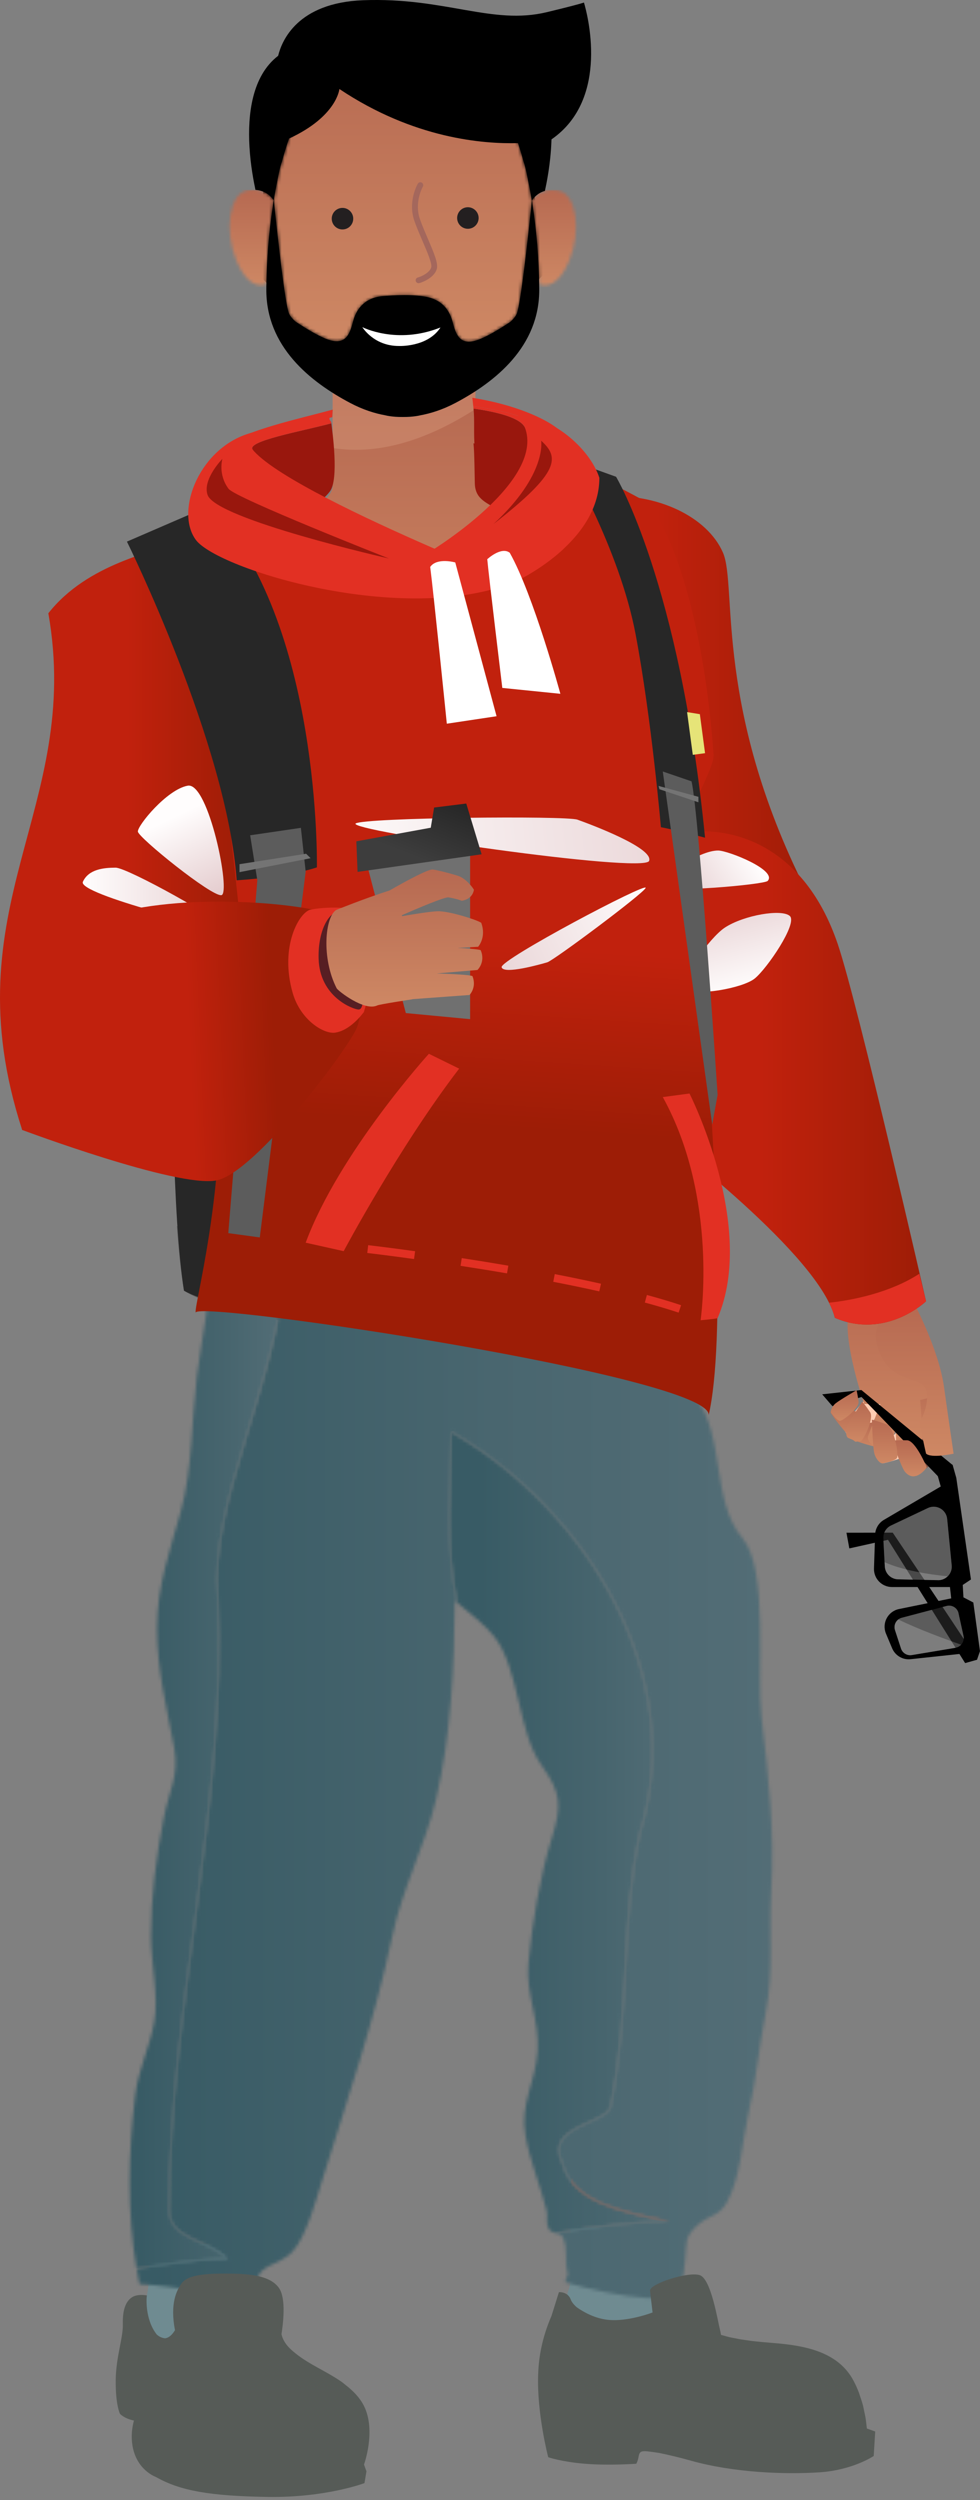 <svg width="315" height="803" viewBox="0 0 315 803" fill="none" xmlns="http://www.w3.org/2000/svg">
<rect x="0" y="0" width="315" height="803" fill="#808080" stroke="none"/>
<g clip-path="url(#clip0_2646_3072)">
<path d="M173.339 72.418L167.856 38.54L140.517 28.747L112.55 22.123L96.464 26.795L85.606 46.071L84.445 64.215V89.592L90.002 95.16L89.555 101.336L98.423 114.137L126.081 124.377C126.081 124.377 136.067 125.732 136.483 124.974C136.898 124.217 152.824 114.734 152.824 114.734L165.61 106.904L170.965 98.168L173.339 89.581L175.969 86.872L178.045 79.341L173.328 72.418H173.339Z" fill="black"/>
<path d="M164.269 165.05C164.269 165.05 152.824 161.775 152.824 155.887V125.646C150.674 127.054 148.491 128.302 146.362 129.433C142.21 131.62 138.378 132.793 135.088 133.401C135.088 133.401 132.969 133.988 129.456 133.956C125.954 133.988 123.835 133.412 123.835 133.412C120.535 132.804 116.702 131.63 112.55 129.444C110.698 128.473 108.814 127.385 106.929 126.201V155.898C106.929 161.786 95.496 165.061 95.496 165.061C94.442 165.253 93.654 165.733 93.068 166.415C90.833 168.997 91.557 174.618 93.068 180.122C94.846 186.619 97.699 192.912 97.997 193.734C99.03 196.55 115.361 227.782 131.245 225.553C147.118 223.324 161.671 189.115 164.183 180.197C165.035 177.189 165.45 174.853 165.61 173.061C166.685 169.904 166.462 167.13 164.269 165.071V165.05Z" fill="url(#paint0_linear_2646_3072)"/>
<g style="mix-blend-mode:multiply" opacity="0.25">
<path d="M135.077 131.044C135.077 131.044 132.959 131.684 129.446 131.652C125.932 131.684 123.814 131.054 123.814 131.054C120.514 130.382 116.681 129.081 112.529 126.66C110.677 125.572 108.792 124.377 106.908 123.065V143.897C122.504 146.372 138.271 140.719 152.803 131.396V122.457C150.652 124.004 148.47 125.401 146.33 126.66C142.178 129.081 138.346 130.382 135.056 131.044H135.077Z" fill="#ECB699"/>
</g>
<mask id="mask0_2646_3072" style="mask-type:luminance" maskUnits="userSpaceOnUse" x="170" y="61" width="16" height="31">
<path d="M175.16 61.314C172.711 61.996 171.508 63.639 170.954 64.386C170.997 64.588 171.018 64.802 171.05 65.015C172.583 74.541 173.179 83.821 173.307 91.267C175.873 92.259 179.705 91.491 182.931 83.81C186.955 74.2 185.348 62.039 179.226 61.143C178.619 61.058 178.055 61.015 177.534 61.015C176.639 61.015 175.852 61.132 175.17 61.324" fill="white"/>
</mask>
<g mask="url(#mask0_2646_3072)">
<path d="M186.955 61.005H170.954V92.259H186.955V61.005Z" fill="url(#paint1_linear_2646_3072)"/>
</g>
<mask id="mask1_2646_3072" style="mask-type:luminance" maskUnits="userSpaceOnUse" x="73" y="60" width="15" height="32">
<path d="M79.729 61.1C73.608 61.996 72 74.157 76.024 83.768C79.239 91.427 83.061 92.216 85.627 91.224C85.754 84.045 86.308 75.159 87.724 65.996C87.809 65.442 87.894 64.887 87.98 64.332C87.309 63.415 85.691 61.239 82.114 60.994C81.879 60.983 81.645 60.962 81.39 60.962C80.868 60.962 80.314 61.004 79.718 61.09" fill="white"/>
</mask>
<g mask="url(#mask1_2646_3072)">
<path d="M87.99 60.972H72V92.216H87.99V60.972Z" fill="url(#paint2_linear_2646_3072)"/>
</g>
<mask id="mask2_2646_3072" style="mask-type:luminance" maskUnits="userSpaceOnUse" x="88" y="13" width="83" height="97">
<path d="M122.781 13.888C121.834 14.048 120.886 14.24 119.928 14.496C103.97 18.667 95.272 34.497 90.63 51.938C89.928 53.815 89.193 57.943 89.193 57.943C88.746 60.034 88.363 62.135 88.011 64.204C89.385 77.368 91.61 97.165 92.845 100.526C93.164 101.411 93.941 102.339 94.995 103.278C98.423 105.56 103.193 108.483 106.259 109.315C111.496 110.723 112.572 106.755 113.509 103.214C114.445 99.662 116.862 95.704 122.909 95.128C123.409 95.085 123.888 95.053 124.357 95.021C124.463 95.011 124.548 95 124.644 94.989C128.019 94.733 136.078 94.413 139.666 96.152C143.136 97.635 144.744 100.622 145.478 103.352C146.415 106.904 147.491 110.873 152.718 109.454C155.794 108.611 160.564 105.688 163.992 103.416C165.056 102.478 165.823 101.55 166.142 100.664C167.377 97.315 169.592 77.645 170.965 64.493V64.46C170.965 64.46 170.965 64.407 170.954 64.375C170.603 62.231 170.209 60.076 169.741 57.922C169.741 57.922 169.017 53.804 168.314 51.916C164.301 36.886 157.285 23.083 145.212 16.875C145.116 16.822 145.031 16.768 144.936 16.715C144.755 16.63 144.574 16.534 144.382 16.448C140.39 14.475 136.546 13.782 134.343 13.547C132.725 13.334 131.149 13.248 129.669 13.248C127.008 13.248 124.634 13.536 122.771 13.867" fill="white"/>
</mask>
<g mask="url(#mask2_2646_3072)">
<path d="M170.976 13.27H88.011V110.883H170.976V13.27Z" fill="url(#paint3_linear_2646_3072)"/>
</g>
<path d="M87.724 65.997C86.308 75.159 85.754 84.045 85.627 91.224C85.605 91.757 85.605 92.28 85.605 92.792C85.424 111.385 99.871 122.724 112.561 129.433C116.713 131.63 120.546 132.804 123.835 133.391C123.835 133.391 125.954 133.977 129.467 133.935C132.969 133.967 135.088 133.401 135.088 133.401C138.388 132.793 142.221 131.62 146.373 129.433C159.052 122.734 173.509 111.395 173.328 92.792C173.328 92.291 173.318 91.779 173.307 91.256C173.179 83.81 172.583 74.541 171.05 65.005C171.018 64.823 170.997 64.653 170.965 64.471C169.592 77.624 167.377 97.315 166.142 100.664C165.812 101.55 165.046 102.478 163.981 103.416C160.553 105.699 155.784 108.622 152.707 109.454C147.48 110.873 146.394 106.904 145.468 103.363C144.744 100.622 143.126 97.645 139.655 96.163C136.057 94.424 128.008 94.744 124.623 95C124.527 95 124.442 95.011 124.336 95.021C123.867 95.053 123.388 95.085 122.888 95.128C116.851 95.704 114.435 99.672 113.487 103.214C112.55 106.755 111.475 110.734 106.237 109.315C103.171 108.483 98.402 105.56 94.974 103.278C93.909 102.339 93.143 101.411 92.823 100.526C91.588 97.165 89.364 77.368 87.99 64.204C87.99 64.247 87.98 64.29 87.969 64.332C87.884 64.887 87.799 65.442 87.713 65.997" fill="black"/>
<path d="M187.7 0.821C186.37 1.259 183.101 2.144 175.788 3.904C158.211 8.15 143.041 -0.917 116.734 0.075C95.549 0.875 90.556 13.152 89.406 17.921C80.9 24.459 79.612 36.929 80.176 46.988C80.527 53.271 81.613 58.615 82.114 60.994C85.691 61.25 87.309 63.415 87.969 64.332C88.331 62.199 88.725 60.066 89.172 57.943C89.172 57.943 89.896 53.826 90.609 51.948C91.28 49.42 92.046 46.945 92.898 44.513C108.324 37.398 109.09 28.587 109.09 28.587C133.001 44.556 155.305 46.263 166.504 45.975C167.154 47.937 167.76 49.932 168.303 51.959C169.006 53.836 169.73 57.954 169.73 57.954C170.188 60.108 170.582 62.263 170.944 64.407C171.497 63.65 172.7 62.007 175.149 61.324C175.66 58.956 176.969 52.727 177.235 45.516C177.235 45.271 177.257 45.015 177.267 44.769C196.27 31.638 188.648 4 187.7 0.821Z" fill="black"/>
<path d="M116.468 105.08C116.468 105.08 120.098 111.129 128.168 111.129C128.168 111.129 137.175 111.587 141.412 105.443L141.571 105.187C127.54 110.798 116.479 105.08 116.479 105.08" fill="white"/>
<path d="M134.545 90.968C134.13 90.968 133.757 90.691 133.64 90.275C133.502 89.773 133.8 89.261 134.3 89.133C135.45 88.824 138.133 87.576 138.612 85.869C138.942 84.696 137.281 80.845 135.823 77.453C134.918 75.341 133.981 73.165 133.236 71.085C130.989 64.781 134.162 59.234 134.3 58.999C134.566 58.551 135.131 58.402 135.578 58.668C136.025 58.924 136.174 59.5 135.918 59.948C135.886 60.002 133.055 64.994 135.003 70.466C135.727 72.493 136.642 74.637 137.537 76.717C139.634 81.581 140.89 84.653 140.4 86.381C139.644 89.08 136.089 90.584 134.779 90.936C134.694 90.957 134.62 90.968 134.534 90.968" fill="#A4675C"/>
<path d="M153.846 70.018C153.846 71.927 152.303 73.485 150.386 73.485C148.47 73.485 146.937 71.927 146.937 70.018C146.937 68.109 148.491 66.562 150.386 66.562C152.281 66.562 153.846 68.119 153.846 70.018Z" fill="#231F20"/>
<path d="M113.541 70.231C113.541 72.141 112.008 73.698 110.081 73.698C108.154 73.698 106.631 72.141 106.631 70.231C106.631 68.322 108.186 66.775 110.081 66.775C111.976 66.775 113.541 68.333 113.541 70.231Z" fill="#231F20"/>
</g>
<path d="M56.871 393.84C73.166 396.06 214.929 413.333 216.66 413.333C216.66 413.333 222.747 436.129 217.245 437.116C211.753 438.094 82.832 430.063 59.123 414.554C58.103 408.159 57.37 401.149 56.861 393.84H56.871Z" fill="#606060"/>
<path d="M218.137 436.001C218.137 436.001 79.815 426.908 59.134 414.554C51.879 369.1 56.691 209.487 56.691 208.924C56.691 201.212 198.443 183.504 203.181 197.472C207.918 211.441 218.137 436.001 218.137 436.001Z" fill="#272727"/>
<path d="M183.317 715.416C183.434 716.499 184.273 732.252 182.712 735.62C181.15 738.987 185.24 746.678 186.684 746.678C188.129 746.678 215.8 747.166 215.8 747.166L217.489 738.626C217.489 738.626 216.395 731.413 216.756 723.712L217.117 716.021" fill="#6F8B91"/>
<path d="M47.779 719.134C47.683 719.59 49.064 736.82 45.856 740.676C42.648 744.522 49.977 757.715 51.443 757.906C52.909 758.086 67.769 757.364 67.769 757.364C67.769 757.364 76.384 753.051 76.384 751.947V739.2L79.316 722.065" fill="#6F8B91"/>
<path fill-rule="evenodd" clip-rule="evenodd" d="M182.68 709.52L184.528 691.536C189.064 691.781 195.246 691.611 201.417 691.43C207.578 691.271 213.728 691.09 218.254 691.335L218.583 714.099L182.691 709.52H182.68Z" fill="#C3705B"/>
<mask id="mask3_2646_3072" style="mask-type:luminance" maskUnits="userSpaceOnUse" x="144" y="459" width="72" height="259">
<path d="M205.73 588.53C199.484 616.658 202.607 644.776 196.361 676.028C196.361 682.274 174.49 682.274 180.736 694.776C183.859 707.268 199.484 710.391 215.109 713.514C203.776 713.514 190.806 715.172 178.559 717.264C177.698 717.03 176.838 716.754 176.381 715.883C175.308 713.822 176.2 712.112 175.691 710.041C173.672 701.947 170.337 694.213 168.892 685.864C167.14 675.741 172.111 668.91 172.791 658.84C173.449 649.014 168.956 640.325 169.838 630.744C170.974 618.22 173.587 602.52 177.379 590.325C180.619 579.915 180.46 575.985 174.012 566.934C166.577 556.482 166.842 536.033 159.046 525.878C156.39 522.426 151.844 518.697 146.915 514.757C143.049 496.592 144.993 477.27 144.993 459.902C188.745 484.897 221.355 538.519 205.741 588.53" fill="white"/>
</mask>
<g mask="url(#mask3_2646_3072)">
<path d="M232.487 459.912H136.835L170.73 721.099L221.355 717.275L232.487 459.912Z" fill="url(#paint4_linear_2646_3072)"/>
</g>
<mask id="mask4_2646_3072" style="mask-type:luminance" maskUnits="userSpaceOnUse" x="43" y="395" width="206" height="344">
<path d="M185.877 409.795C181.235 404.856 174.087 401.637 170.581 395.604C170.284 396.804 170.316 397.973 170.39 399.215L143.314 412.748L91.797 406.226C88.929 444.839 67.238 482.602 70.011 513.036C73.134 578.662 54.386 644.277 54.386 709.903C54.386 719.282 66.888 719.282 73.134 725.529C62.788 725.529 53.398 727.441 43.901 728.598C44.188 730.287 44.475 731.976 44.836 733.633C57.445 734.43 69.511 737.33 82.258 736.533C81.61 726.304 88.918 728.726 94.027 723.192C98.468 718.38 101.654 706.44 103.683 699.939C111.809 673.85 120.477 648.717 126.159 621.63C129.304 606.567 136.675 592.853 140.17 577.907C144.993 557.247 146.044 535.407 146.193 514.162C146.448 514.363 146.681 514.565 146.936 514.767C143.07 496.603 145.014 477.28 145.014 459.912C188.766 484.907 221.376 538.53 205.762 588.541C199.516 616.669 202.639 644.787 196.393 676.038C196.393 682.284 174.522 682.284 180.768 694.787C183.891 707.279 199.516 710.402 215.141 713.525C203.807 713.525 190.838 715.182 178.59 717.275C179.504 717.53 180.396 717.7 180.789 718.465C182.861 722.395 181.161 726.028 182.542 730.394C182.521 730.33 182.287 731.031 182.064 731.732C181.862 732.401 181.65 733.081 181.65 733.081C189.51 735.344 199.442 737.532 207.631 738.106C219.22 738.913 219.156 735.747 220.251 725.55C220.824 720.185 219.889 718.741 224.074 714.842C227.898 711.294 231.074 712.144 233.773 707.173C238.032 699.323 238.584 687.734 240.539 679.076C243.375 666.467 243.694 658.978 246.211 646.072C248.718 633.208 247.167 620.451 247.911 607.385C249.005 588.169 247.061 570.535 244.756 551.319C243.099 537.521 247.295 504.176 238.606 493.99C228.61 482.273 233.125 461.07 223.607 448.993C216.012 439.369 216.32 423.53 209.703 413.333C206.134 407.83 190.424 414.597 185.909 409.785" fill="white"/>
</mask>
<g mask="url(#mask4_2646_3072)">
<path d="M258.15 403.231L38.718 400.31V742.036L247.018 757.959L258.15 403.231Z" fill="url(#paint5_linear_2646_3072)"/>
</g>
<mask id="mask5_2646_3072" style="mask-type:luminance" maskUnits="userSpaceOnUse" x="41" y="403" width="51" height="326">
<path d="M91.786 406.226C88.918 444.839 67.228 482.602 70 513.036C73.123 578.662 54.375 644.277 54.375 709.903C54.375 719.283 66.877 719.283 73.123 725.529C62.777 725.529 53.387 727.441 43.891 728.598C40.81 710.827 41.214 691.175 43.487 672.862C44.517 664.672 48.14 657.406 49.552 649.663C51.082 641.313 48.543 630.553 48.543 621.863C48.543 608.723 50.2 596.741 52.644 583.92C54.258 575.401 57.615 570.28 56.032 561.666C53.684 548.897 50.434 536.31 50.477 522.989C50.508 509.105 54.64 498.09 58.156 485.279C61.832 471.863 61.619 456.067 63.287 441.982C64.7 430.053 68.513 415.054 66.909 403.082L91.786 406.237V406.226Z" fill="white"/>
</mask>
<g mask="url(#mask5_2646_3072)">
<path d="M91.786 403.082H40.81V728.609H91.786V403.082Z" fill="url(#paint6_linear_2646_3072)"/>
</g>
<path d="M172.993 762.474C173.152 757.12 174.257 750.789 177.273 743.852L179.653 736.236C179.653 736.236 182.521 736.002 183.466 738.626C183.753 739.412 184.443 740.273 185.41 741.112C187.524 742.599 191.316 744.83 195.979 745.18C201.099 745.563 207.355 743.682 209.756 742.758C209.543 740.942 209.108 737.33 208.938 735.758C208.694 733.623 221.079 729.565 224.892 730.765C228.578 731.913 230.692 745.52 231.478 748.569C231.478 748.59 231.489 748.632 231.499 748.664C231.51 748.728 231.531 748.813 231.552 748.866C231.637 749.27 231.701 749.642 231.754 749.96C231.999 750.035 232.243 750.109 232.498 750.162C233.135 750.332 233.772 750.534 234.431 750.693C234.962 750.821 235.504 750.906 236.046 751.012C236.704 751.139 237.352 751.277 238.011 751.394C238.552 751.479 239.084 751.543 239.615 751.628C240.273 751.724 240.942 751.83 241.601 751.915C242.143 751.979 242.663 752.032 243.194 752.085C243.842 752.138 244.49 752.223 245.117 752.276C246.264 752.372 247.39 752.478 248.474 752.563C258.203 753.338 269.335 755.144 274.37 764.726C275.05 766.022 275.645 767.339 276.134 768.677C276.219 768.9 276.272 769.134 276.346 769.346C276.739 770.462 277.111 771.588 277.408 772.714C277.546 773.234 277.621 773.776 277.738 774.318C277.918 775.157 278.12 775.996 278.247 776.846C278.375 777.621 278.439 778.397 278.534 779.172C278.566 779.47 278.609 779.756 278.64 780.043L281.317 780.999L280.839 788.86C280.839 788.86 274.169 793.385 263.451 794.107C252.733 794.809 236.067 794.341 221.78 790.283C218.445 789.338 215.099 788.562 211.923 787.893C210.308 787.638 208.747 787.426 208.014 787.362C206.261 787.224 205.56 787.362 205.284 788.977C205.008 790.581 204.519 791.356 204.519 791.356C204.519 791.356 195.618 791.994 187.98 791.356C180.343 790.719 176.211 789.253 176.211 789.253C176.211 789.253 172.483 775.029 172.982 762.474" fill="#565B57"/>
<path d="M37.188 764.694C37.263 756.897 39.599 751.065 39.483 746.476C39.376 741.898 40.417 739.295 42.297 737.967C44.188 736.64 47.237 737.298 47.237 737.298C47.067 737.574 46.472 744.904 50.392 749.854C51.209 750.587 52.091 750.959 53.047 751.065C54.343 750.916 55.405 749.843 56.244 748.462C54.587 739.816 56.797 735.662 58.337 733.453C60.026 731.02 64.678 730.266 72.199 730.266C79.719 730.266 86.698 730.723 89.651 734.876C92.084 738.297 90.947 746.646 90.48 749.737C90.575 750.109 90.66 750.481 90.798 750.842C91.701 753.051 93.114 754.4 94.983 755.898C99.413 759.457 104.586 761.518 109.27 764.683C109.961 765.14 110.587 765.639 111.193 766.149C113.508 767.944 115.686 770.164 117.003 772.809C120.955 780.776 117.003 791.611 117.003 791.611L117.789 793.789L117.152 797.57C117.152 797.57 104.798 802.276 86.178 802.011C67.557 801.734 57.891 800.056 50.073 795.584C50.073 795.584 43.87 793.438 42.574 785.493C42.085 782.508 42.436 779.746 43.052 777.473C39.918 776.846 38.569 775.327 38.569 775.327C38.569 775.327 37.124 772.522 37.199 764.726" fill="#565B57"/>
<path d="M285.885 449.152C285.885 449.152 277.462 461.336 275.284 462.855C270.037 460.433 271.503 457.289 271.503 457.289L281.084 445.891C281.084 445.891 284.398 446.411 285.885 449.141V449.152Z" fill="#FECCB2"/>
<path d="M274.87 463.025C273.414 462.186 268.773 456.683 266.999 453.741C267.732 449.173 271.556 451.627 271.556 451.627L277.716 454.729C277.716 454.729 279.703 457.023 279.246 459.031C278.704 461.378 275.656 463.482 274.87 463.025Z" fill="url(#paint7_linear_2646_3072)"/>
<path d="M284.313 465.171C282.624 465.277 275.709 463.29 272.618 461.835C270.716 457.639 275.263 457.544 275.263 457.544L282.125 456.694C282.125 456.694 285.056 457.49 285.779 459.424C286.628 461.676 285.226 465.117 284.313 465.171Z" fill="url(#paint8_linear_2646_3072)"/>
<path d="M296.21 465.489C294.797 466.668 287.436 469.324 283.782 470.025C279.448 467.539 283.41 464.565 283.41 464.565L287.956 460.327C287.956 460.327 290.92 459.413 292.768 460.645C294.935 462.09 296.964 464.862 296.199 465.489H296.21Z" fill="#FECCB2"/>
<path d="M300.161 443.32C300.161 443.32 305.196 461.994 304.877 465.447C297.176 468.57 296.146 464.565 296.146 464.565L292.864 445.391C292.864 445.391 296.178 442.513 300.15 443.32H300.161Z" fill="url(#paint9_linear_2646_3072)"/>
<path d="M292.109 415.022C292.109 415.022 278.874 413.035 273.935 419.249C268.996 425.464 277.77 450.947 277.77 450.947C277.77 450.947 279.894 451.043 282.974 450.979L278.959 461.421C278.959 461.421 278.29 464.661 285.141 465.691C285.8 464.788 286.851 462.175 287.946 459.169L288.052 463.683C288.052 463.683 289.369 467.178 296.295 465.553C296.815 463.503 296.273 455.568 295.764 449.672C297.367 449.332 298.908 448.907 300.278 448.376C301.255 432.591 292.109 415.022 292.109 415.022Z" fill="url(#paint10_linear_2646_3072)"/>
<path d="M304.888 465.457C304.888 465.457 297.357 472.394 294.096 474.189C289.231 473.159 292.099 469.101 292.099 469.101L295.806 462.504C295.806 462.504 300.15 460.061 304.888 465.457Z" fill="url(#paint11_radial_2646_3072)"/>
<path d="M314.055 533.091C313.864 532.23 286.947 492.29 286.947 492.29L272.076 492.311L273 497.346L285.428 494.584L310.21 534.164L314.044 533.08L314.055 533.091Z" fill="black"/>
<path d="M306.205 470.567L276.877 446.475L264.279 447.856L267.562 451.659L276.909 448.716L301.574 474.274L306.205 470.567Z" fill="black"/>
<path opacity="0.5" d="M304.463 487.86L305.918 502.753C306.173 505.356 304.091 507.597 301.478 507.533L288.668 507.257C286.384 507.204 284.536 505.409 284.408 503.135L283.92 494.138C283.824 492.375 284.812 490.718 286.405 489.963L298.249 484.355C300.979 483.059 304.166 484.865 304.452 487.871L304.463 487.86Z" fill="#383838"/>
<path opacity="0.5" d="M308.096 518.156L309.71 525.485C310.093 527.238 308.935 528.948 307.172 529.246L293.087 531.593C291.568 531.848 290.081 530.945 289.603 529.479L287.68 523.594C287.117 521.884 288.116 520.057 289.858 519.6L304.251 515.808C305.971 515.351 307.724 516.424 308.106 518.156H308.096Z" fill="#383838"/>
<path d="M305.345 509.774L305.748 513.397L288.955 516.828C285.386 517.561 283.378 521.364 284.78 524.72L286.756 529.426C287.744 531.774 290.155 533.208 292.694 532.931L311.293 530.945L310.21 534.174L314.044 533.091L314.99 530.35L312.855 514.724L309.679 513.067L309.455 509.084L312.09 507.331L307.384 474.709L306.173 470.418L301.383 473.913L302.381 477.461L284.132 488.168C282.422 489.167 281.349 490.983 281.286 492.959L280.924 503.783C280.818 507.044 283.431 509.743 286.692 509.753H305.334L305.345 509.774ZM308.096 518.177L309.71 525.506C310.093 527.259 308.935 528.969 307.172 529.267L293.087 531.614C291.568 531.869 290.081 530.966 289.603 529.5L287.68 523.616C287.117 521.905 288.116 520.078 289.858 519.621L304.251 515.829C305.971 515.372 307.724 516.445 308.106 518.177H308.096ZM301.478 507.554L288.668 507.278C286.384 507.225 284.536 505.43 284.408 503.157L283.92 494.159C283.824 492.396 284.812 490.739 286.405 489.985L298.249 484.376C300.979 483.08 304.166 484.886 304.452 487.892L305.908 502.785C306.163 505.387 304.081 507.629 301.468 507.565L301.478 507.554Z" fill="black"/>
<path opacity="0.2" d="M288.721 520.163C295.126 523.308 304.293 526.654 308.946 528.279C308.489 528.768 307.883 529.129 307.172 529.246L293.087 531.593C291.568 531.848 290.081 530.945 289.603 529.479L287.68 523.594C287.255 522.298 287.722 520.949 288.721 520.163Z" fill="white"/>
<path opacity="0.2" d="M284.398 503.125L284.323 501.776C290.166 504.389 298.366 505.674 304.569 506.312C303.762 507.076 302.679 507.565 301.468 507.533L288.657 507.257C286.374 507.204 284.525 505.409 284.398 503.135V503.125Z" fill="white"/>
<path d="M297.899 471.31C297.899 471.31 294.329 462.695 291.557 462.61C287.829 462.557 286.703 462.738 286.703 462.738C286.703 462.738 289.762 471.395 290.877 472.734C294.213 476.728 297.888 471.321 297.888 471.321L297.899 471.31Z" fill="url(#paint12_linear_2646_3072)"/>
<path d="M294.106 419.175C294.106 419.175 301.765 433.632 303.433 445.498C305.1 457.363 306.513 466.923 306.513 466.923C306.513 466.923 299.301 468.517 297.654 466.881C296.656 462.642 295.551 456.747 295.551 456.747C295.551 456.747 298.801 452.041 297.75 446.751C296.698 441.461 285.885 445.179 282.103 432.74C278.322 420.312 294.106 419.175 294.106 419.175Z" fill="url(#paint13_linear_2646_3072)"/>
<path d="M155.381 192.533C167.586 147.642 222.258 154.207 232.392 177.534C237.065 188.295 229.131 228.214 260.445 288.624C273.16 313.152 256.377 337.86 236.407 343.383C216.437 348.907 193.27 335.257 183.041 304.94C175.712 283.239 143.622 235.756 155.381 192.533Z" fill="url(#paint14_linear_2646_3072)"/>
<path d="M269.336 303.411C275.9 322.871 297.654 417.975 297.654 417.975C297.654 417.975 284.78 430.329 268.348 423.286C263.323 403.358 216.034 367.21 204.285 358.202C196.393 338.168 192.686 330.881 188.384 317.294C184.082 303.708 190.88 274.804 216.724 268.144C231.807 264.256 257.779 269.143 269.336 303.4V303.411Z" fill="url(#paint15_linear_2646_3072)"/>
<path style="mix-blend-mode:multiply" d="M253.88 294.222C256.44 296.602 246.54 311.133 242.578 314.31C238.616 317.486 223.331 320.067 220.612 317.666C217.892 315.255 228.132 301.138 232.965 297.961C239.073 293.936 251.331 291.853 253.891 294.233L253.88 294.222Z" fill="url(#paint16_linear_2646_3072)"/>
<path style="mix-blend-mode:multiply" d="M223.65 293.532C225.7 295.433 217.776 307.065 214.61 309.604C211.445 312.142 199.208 314.214 197.031 312.291C194.853 310.369 203.043 299.066 206.909 296.527C211.795 293.309 221.6 291.641 223.65 293.542V293.532Z" fill="url(#paint17_linear_2646_3072)"/>
<path style="mix-blend-mode:multiply" d="M246.732 282.963C245.616 284.131 213.824 286.978 212.571 284.673C211.317 282.368 224.574 273.073 230.894 273.19C234.144 273.254 250.003 279.531 246.732 282.973V282.963Z" fill="url(#paint18_linear_2646_3072)"/>
<path d="M269.92 456.375C270.759 456.513 276.219 452.339 275.974 450.214C275.581 447.367 275.316 446.549 275.316 446.549C275.316 446.549 270.026 449.598 268.581 450.766C267.498 451.627 266.733 453.38 267.222 453.943C267.71 454.506 269.081 456.248 269.93 456.386L269.92 456.375Z" fill="url(#paint19_linear_2646_3072)"/>
<path d="M276.612 462.94C277.547 462.653 281.009 455.642 279.692 453.613C277.865 450.926 277.175 450.235 277.175 450.235C277.175 450.235 273.319 456.014 272.416 457.937C271.747 459.36 271.842 461.527 272.629 461.846C273.415 462.164 275.688 463.237 276.612 462.94Z" fill="url(#paint20_linear_2646_3072)"/>
<path d="M288.285 468.336C288.965 467.433 287.51 458.468 284.897 457.469C281.36 456.194 280.245 456.014 280.245 456.014C280.245 456.014 280.51 464.087 280.956 466.498C281.285 468.294 282.836 470.259 283.792 470.025C284.748 469.791 287.606 469.239 288.285 468.336Z" fill="url(#paint21_linear_2646_3072)"/>
<path d="M266.478 418.431C274.222 417.624 286.31 415.117 295.498 409.126C296.847 414.639 297.654 417.975 297.654 417.975C297.654 417.975 284.78 430.329 268.348 423.286C267.965 421.756 267.328 420.131 266.478 418.421V418.431Z" fill="#E23023"/>
<path d="M224.999 307.586C223.565 290.451 222.81 279.659 221.727 264.033C221.43 259.795 229.651 246.527 229.364 242.448C226.093 196.049 214.164 164.67 205.985 160.251C200.43 157.256 190.105 151.636 176.976 147.419C175.202 151.817 170.135 156.342 163.772 160.357C166.343 162.291 169.317 164.203 172.419 166.136C191.029 185.469 87.293 181.677 73.091 165.86C60.642 173.455 49.382 182.027 39.429 190.462C25.175 202.539 12.747 241.46 33.991 269.058C46.759 285.629 66.431 296.559 69.278 320.949C75.417 373.541 62.373 418.272 62.883 421.608C63.393 417.486 229.598 442.343 227.771 454.612C233.241 430.955 230.097 368.792 224.988 307.575L224.999 307.586Z" fill="url(#paint22_linear_2646_3072)"/>
<path d="M168.871 137.615C167.596 134.3 160.288 132.41 152.194 131.22C152.619 135.129 152.162 139.856 152.609 143.606C160.671 144.477 170.156 145.242 176.976 147.43C177.783 145.422 177.911 143.446 177.156 141.556C174.31 142.097 170.241 141.205 168.861 137.615H168.871Z" fill="#99170D"/>
<path d="M106.519 135.968C96.81 138.549 79.305 141.641 81.185 144.402C83.618 147.95 75.396 148.025 72.475 146.208C71.838 149.129 89.184 162.726 91.871 165.871C98 163.13 102.61 162.418 106.062 157.808C108.994 153.888 106.806 138.422 106.508 135.968H106.519Z" fill="#99170D"/>
<path d="M152.619 155.237C152.757 160.549 156.507 161.452 161.202 164.373C167.565 160.368 175.191 151.828 176.976 147.43C170.156 145.242 160.257 143.266 152.194 142.405C152.492 144.955 152.566 153.081 152.619 155.248V155.237Z" fill="#99170D"/>
<path d="M168.712 134.449C173.492 136.542 176.147 138.964 177.167 141.556C179.78 141.056 181.363 139.357 178.867 137.402C175.436 134.715 166.173 130.051 151.823 127.768C151.918 128.66 152.014 129.552 152.12 130.466C157.76 131.347 164.059 132.399 168.712 134.439V134.449Z" fill="#E23023"/>
<path d="M75.141 142.31C78.593 139.622 96.81 136.51 106.806 133.992C106.859 133.228 106.901 132.42 106.944 131.57C96.577 134.407 78.137 138.326 72.326 143.404C71.009 144.551 71.36 145.518 72.464 146.208C72.762 144.817 73.59 143.51 75.131 142.31H75.141Z" fill="#E23023"/>
<path d="M168.712 134.449C164.049 132.41 157.76 131.347 152.12 130.476C152.152 130.721 152.173 130.976 152.205 131.22C160.299 132.41 167.607 134.3 168.882 137.615C170.252 141.205 174.331 142.097 177.178 141.556C176.158 138.964 173.502 136.542 168.722 134.449H168.712Z" fill="#E23023"/>
<path d="M81.185 144.402C79.294 141.651 96.81 138.56 106.519 135.968C106.636 135.543 105.85 134.917 105.882 134.502C105.903 134.269 105.914 134.014 105.935 133.769C95.939 136.287 78.604 139.622 75.152 142.31C73.612 143.51 72.783 144.817 72.486 146.208C75.396 148.025 83.628 147.95 81.196 144.402H81.185Z" fill="#E23023"/>
<path d="M76.288 155.524C76.288 155.524 76.214 155.588 76.172 155.609C70.914 159.412 70.393 162.864 73.091 165.871C75.895 164.16 78.785 162.514 81.716 160.91C79.783 159.21 77.871 157.383 76.288 155.524Z" fill="#D17869"/>
<path style="mix-blend-mode:multiply" d="M114.348 264.479C110.885 266.71 207.047 280.7 208.641 276.525C210.234 272.34 189.34 264.607 185.612 263.279C181.883 261.951 117.237 262.62 114.337 264.49L114.348 264.479Z" fill="url(#paint23_linear_2646_3072)"/>
<path style="mix-blend-mode:multiply" d="M207.525 285.204C208.354 283.069 160.575 308.287 161.234 310.687C161.882 313.088 173.8 309.721 175.914 309.094C178.027 308.467 206.835 286.988 207.525 285.204Z" fill="url(#paint24_linear_2646_3072)"/>
<path d="M221.621 351.233C221.621 351.233 243.279 393.851 230.66 423.392C229.545 423.7 225.19 424.061 225.19 424.061C225.19 424.061 231.053 384.939 213.038 352.381L221.631 351.233H221.621Z" fill="#E23023"/>
<path d="M198.018 153.134C198.018 153.134 218.498 187.062 226.624 269.068C216.182 266.338 212.432 265.701 212.432 265.701C212.432 265.701 209.48 231.167 204.296 203.708C199.123 176.259 182.064 147.398 182.064 147.398L198.008 153.134H198.018Z" fill="#272727"/>
<path d="M57.126 174.029C49.988 177.343 28.244 180.816 15.54 196.984C26.64 260.039 -16.348 290.781 7.128 362.94C49.807 373.275 81.599 347.813 78.392 308.935C76.596 287.19 64.264 170.704 57.126 174.018V174.029Z" fill="url(#paint25_linear_2646_3072)"/>
<path style="mix-blend-mode:multiply" d="M72.454 298.28C72.507 298.96 24.792 287.275 26.64 283.228C28.489 279.181 33.322 278.703 37.156 278.692C41.002 278.682 72.263 296.124 72.454 298.28Z" fill="url(#paint26_linear_2646_3072)"/>
<path style="mix-blend-mode:multiply" d="M44.316 267.114C44.475 269.026 68.024 288.061 71.168 287.53C74.313 286.999 67.058 251.127 60.345 252.359C53.631 253.581 44.146 265.202 44.316 267.114Z" fill="url(#paint27_linear_2646_3072)"/>
<path d="M67.514 162.418L40.8 173.965C40.8 173.965 72.942 238.837 76.087 282.75C93.772 281.571 101.856 278.597 101.856 278.597C101.856 278.597 103.364 199.693 67.525 162.418H67.514Z" fill="#272727"/>
<path d="M96.715 265.903L80.41 268.293L82.715 282.75L73.378 396.082L83.501 397.463L98.255 279.967L96.715 265.903Z" fill="#5C5C5C"/>
<path d="M98.393 274.22L76.979 277.577V280.137L99.838 275.654L98.393 274.22Z" fill="#747474"/>
<path d="M30.603 295.38C55.172 286.022 96.927 289.963 106.721 293.766C114.486 296.783 118.448 319.727 114.783 329.904C112.595 335.98 82.194 376.749 69.533 379.16C56.871 381.571 7.138 362.94 7.138 362.94C7.138 362.94 -5.077 308.967 30.613 295.37L30.603 295.38Z" fill="url(#paint28_linear_2646_3072)"/>
<path d="M109.153 291.556C107.401 291.471 103.481 291.471 99.88 292.162C96.311 292.842 89.747 303.889 94.091 318.973C96.598 327.662 104.129 332.272 107.804 331.677C111.48 331.083 114.762 327.949 116.939 325.102C122.091 309.306 117.481 291.939 109.164 291.546L109.153 291.556Z" fill="#E23023"/>
<path d="M109.238 292.746C105.733 292.682 102.185 298.896 102.408 307.84C102.716 320.375 113.678 324.252 115.261 324.263C119.712 324.305 112.744 292.81 109.238 292.746Z" fill="#571E23"/>
<path d="M151.111 327.354V269.897L117.407 275.569L130.44 325.4L151.111 327.354Z" fill="#707070"/>
<path d="M114.932 280.052L114.539 270.237L138.46 265.86L139.533 259.381L149.868 258.095L154.807 274.401L114.932 280.052Z" fill="url(#paint29_linear_2646_3072)"/>
<path d="M147.234 304.452L153.681 304.101C153.681 304.101 156.422 301.106 154.68 296.4C153.203 295.401 144.175 292.544 140.563 292.693C138.216 292.788 132.777 293.659 129.261 294.265C129.229 294.159 129.197 294.063 129.165 293.967C134.062 291.822 142.953 288.04 144.164 288.242C146.735 288.656 148.413 289.315 148.413 289.315C148.413 289.315 151.823 289.007 152.332 285.799C152.099 285.278 149.804 282.091 147.074 281.263C143.835 280.275 140.138 279.383 139.065 279.287C137.068 279.128 125.235 286.011 125.235 286.011C117.258 288.55 108.07 292.278 108.07 292.278C104.469 294.499 103.247 307.766 108.219 317.454C108.622 318.229 117.131 324.953 121.284 322.935C122.017 322.574 132.543 320.97 132.543 320.97C132.543 320.959 132.543 320.938 132.543 320.927L150.909 319.589C150.909 319.589 153.31 317.199 151.865 313.534C151.206 313.141 145.609 312.844 140.382 312.663L153.458 311.558C153.458 311.558 156.146 309.062 154.51 305.206C154.043 304.941 151.047 304.696 147.244 304.473L147.234 304.452Z" fill="url(#paint30_linear_2646_3072)"/>
<path d="M165.345 186.956C165.345 186.956 65.932 147.685 81.302 138.889C64.381 143.053 55.989 164.033 62.968 173.434C69.958 182.824 129.633 201.275 165.345 186.956Z" fill="#E23023"/>
<path d="M138.269 177.152C138.269 177.152 180.98 151.35 166.524 133.557C176.795 133.313 189.457 143.659 192.654 153.474C192.654 174.719 165.334 186.956 165.334 186.956L138.258 177.152H138.269Z" fill="#E23023"/>
<path d="M157.42 162.418C150.442 169.153 142.475 174.485 139.49 176.397L165.345 186.967C165.345 186.967 173.725 183.206 181.203 176.238C176.53 172.414 164.261 165.924 157.42 162.418Z" fill="#E23023"/>
<path d="M156.613 179.627C156.613 179.627 161.106 175.431 163.847 177.545C171.484 191.099 180.12 222.85 180.12 222.85L161.457 220.959C161.457 220.959 156.9 183.238 156.624 179.627H156.613Z" fill="white"/>
<path d="M146.331 180.657C146.331 180.657 140.414 178.989 138.279 182.102C139.267 189.516 143.622 232.453 143.622 232.453L159.609 230.052L146.331 180.647V180.657Z" fill="white"/>
<path d="M222.279 250.968C224.637 260.687 230.66 351.648 230.66 351.648L228.929 361.229L213.038 247.802L222.29 250.968H222.279Z" fill="#5C5C5C"/>
<path d="M224.956 229.393L220.845 228.724L222.683 242.448L226.624 241.928L224.956 229.393Z" fill="#E6E478"/>
<path d="M224.489 255.939L211.689 252.444L211.976 253.506L224.489 257.692V255.939Z" fill="#747474"/>
<path d="M137.855 338.476C137.855 338.476 108.984 370.258 98.255 399.152L110.471 401.871C110.471 401.871 128.199 368.527 147.584 343.245L137.855 338.476Z" fill="#E23023"/>
<path d="M218.137 421.618C214.886 420.545 211.232 419.451 207.27 418.378L207.929 415.946C211.933 417.029 215.63 418.134 218.923 419.228L218.126 421.618H218.137ZM192.622 414.788C188.012 413.758 183.03 412.716 177.836 411.718L178.314 409.243C183.54 410.252 188.533 411.293 193.175 412.334L192.622 414.798V414.788ZM162.965 409.009C158.164 408.181 153.14 407.373 148.041 406.587L148.423 404.102C153.533 404.888 158.578 405.706 163.39 406.534L162.965 409.02V409.009ZM133.074 404.399C124.014 403.146 118.108 402.466 118.055 402.455L118.341 399.948C118.405 399.948 124.332 400.639 133.425 401.892L133.085 404.388L133.074 404.399Z" fill="#E23023"/>
<path d="M71.487 147.377C71.487 147.377 65.008 153.973 66.718 158.966C69.405 166.795 125.002 179.393 125.002 179.393C125.002 179.393 75.704 159.975 73.474 157.011C70 152.38 71.487 147.387 71.487 147.387V147.377Z" fill="#99170D"/>
<path d="M173.938 141.545C173.938 141.545 175.935 152.337 158.621 168.324C180.205 151.541 179.801 146.877 173.938 141.545Z" fill="#99170D"/>
<defs>
<linearGradient id="paint0_linear_2646_3072" x1="128.943" y1="125.646" x2="128.943" y2="225.667" gradientUnits="userSpaceOnUse">
<stop stop-color="#B66951"/>
<stop offset="1" stop-color="#CE8864"/>
</linearGradient>
<linearGradient id="paint1_linear_2646_3072" x1="178.955" y1="61.005" x2="178.955" y2="92.259" gradientUnits="userSpaceOnUse">
<stop stop-color="#B66951"/>
<stop offset="1" stop-color="#CE8864"/>
</linearGradient>
<linearGradient id="paint2_linear_2646_3072" x1="79.995" y1="60.972" x2="79.995" y2="92.216" gradientUnits="userSpaceOnUse">
<stop stop-color="#B66951"/>
<stop offset="1" stop-color="#CE8864"/>
</linearGradient>
<linearGradient id="paint3_linear_2646_3072" x1="129.494" y1="13.27" x2="129.494" y2="110.883" gradientUnits="userSpaceOnUse">
<stop stop-color="#B66951"/>
<stop offset="1" stop-color="#CE8864"/>
</linearGradient>
<linearGradient id="paint4_linear_2646_3072" x1="226.007" y1="590.58" x2="138.52" y2="590.58" gradientUnits="userSpaceOnUse">
<stop stop-color="#546E77"/>
<stop offset="0.07" stop-color="#546E77"/>
<stop offset="0.37" stop-color="#47656E"/>
<stop offset="0.82" stop-color="#385B65"/>
<stop offset="1" stop-color="#385B65"/>
</linearGradient>
<linearGradient id="paint5_linear_2646_3072" x1="258.785" y1="580.037" x2="41.161" y2="580.037" gradientUnits="userSpaceOnUse">
<stop stop-color="#546E77"/>
<stop offset="0.46" stop-color="#49666F"/>
<stop offset="0.96" stop-color="#385B65"/>
<stop offset="1" stop-color="#385B65"/>
</linearGradient>
<linearGradient id="paint6_linear_2646_3072" x1="95.345" y1="567.864" x2="45.219" y2="567.864" gradientUnits="userSpaceOnUse">
<stop stop-color="#546E77"/>
<stop offset="0.07" stop-color="#546E77"/>
<stop offset="0.44" stop-color="#47656E"/>
<stop offset="1" stop-color="#385B65"/>
</linearGradient>
<linearGradient id="paint7_linear_2646_3072" x1="273.156" y1="450.969" x2="273.156" y2="463.088" gradientUnits="userSpaceOnUse">
<stop stop-color="#B66951"/>
<stop offset="1" stop-color="#CE8864"/>
</linearGradient>
<linearGradient id="paint8_linear_2646_3072" x1="279.097" y1="456.694" x2="279.097" y2="465.175" gradientUnits="userSpaceOnUse">
<stop stop-color="#B66951"/>
<stop offset="1" stop-color="#CE8864"/>
</linearGradient>
<linearGradient id="paint9_linear_2646_3072" x1="298.878" y1="443.177" x2="298.878" y2="466.638" gradientUnits="userSpaceOnUse">
<stop stop-color="#B66951"/>
<stop offset="1" stop-color="#CE8864"/>
</linearGradient>
<linearGradient id="paint10_linear_2646_3072" x1="286.389" y1="414.719" x2="286.389" y2="465.984" gradientUnits="userSpaceOnUse">
<stop stop-color="#B66951"/>
<stop offset="1" stop-color="#CE8864"/>
</linearGradient>
<radialGradient id="paint11_radial_2646_3072" cx="0" cy="0" r="1" gradientUnits="userSpaceOnUse" gradientTransform="translate(353.71 456.904) rotate(164.129) scale(10.432 10.537)">
<stop stop-color="#642D1A"/>
<stop offset="1" stop-color="#805345"/>
</radialGradient>
<linearGradient id="paint12_linear_2646_3072" x1="292.301" y1="462.601" x2="292.301" y2="474.204" gradientUnits="userSpaceOnUse">
<stop stop-color="#B66951"/>
<stop offset="1" stop-color="#CE8864"/>
</linearGradient>
<linearGradient id="paint13_linear_2646_3072" x1="294.016" y1="419.175" x2="294.016" y2="467.619" gradientUnits="userSpaceOnUse">
<stop stop-color="#B66951"/>
<stop offset="1" stop-color="#CE8864"/>
</linearGradient>
<linearGradient id="paint14_linear_2646_3072" x1="152.821" y1="251.977" x2="264.874" y2="251.977" gradientUnits="userSpaceOnUse">
<stop stop-color="#C1210D"/>
<stop offset="0.52" stop-color="#C1210D"/>
<stop offset="1" stop-color="#9D1D06"/>
</linearGradient>
<linearGradient id="paint15_linear_2646_3072" x1="187.194" y1="346.251" x2="297.654" y2="346.251" gradientUnits="userSpaceOnUse">
<stop stop-color="#C1210D"/>
<stop offset="0.52" stop-color="#C1210D"/>
<stop offset="1" stop-color="#9D1D06"/>
</linearGradient>
<linearGradient id="paint16_linear_2646_3072" x1="240.548" y1="317.475" x2="232.57" y2="288.979" gradientUnits="userSpaceOnUse">
<stop stop-color="#FFFDFD"/>
<stop offset="1" stop-color="#E6CFD1"/>
</linearGradient>
<linearGradient id="paint17_linear_2646_3072" x1="213.002" y1="312.167" x2="206.621" y2="289.379" gradientUnits="userSpaceOnUse">
<stop stop-color="#FFFDFD"/>
<stop offset="1" stop-color="#E6CFD1"/>
</linearGradient>
<linearGradient id="paint18_linear_2646_3072" x1="241.78" y1="275.069" x2="220.624" y2="288.453" gradientUnits="userSpaceOnUse">
<stop stop-color="#FFFDFD"/>
<stop offset="1" stop-color="#E6CFD1"/>
</linearGradient>
<linearGradient id="paint19_linear_2646_3072" x1="271.527" y1="446.549" x2="271.527" y2="456.386" gradientUnits="userSpaceOnUse">
<stop stop-color="#B66951"/>
<stop offset="1" stop-color="#CE8864"/>
</linearGradient>
<linearGradient id="paint20_linear_2646_3072" x1="275.979" y1="450.235" x2="275.979" y2="462.991" gradientUnits="userSpaceOnUse">
<stop stop-color="#B66951"/>
<stop offset="1" stop-color="#CE8864"/>
</linearGradient>
<linearGradient id="paint21_linear_2646_3072" x1="284.348" y1="456.014" x2="284.348" y2="470.044" gradientUnits="userSpaceOnUse">
<stop stop-color="#B66951"/>
<stop offset="1" stop-color="#CE8864"/>
</linearGradient>
<linearGradient id="paint22_linear_2646_3072" x1="132.681" y1="237.912" x2="124.672" y2="359.827" gradientUnits="userSpaceOnUse">
<stop stop-color="#C1210D"/>
<stop offset="0.52" stop-color="#C1210D"/>
<stop offset="1" stop-color="#9D1D06"/>
</linearGradient>
<linearGradient id="paint23_linear_2646_3072" x1="100.21" y1="277.768" x2="240.22" y2="261.4" gradientUnits="userSpaceOnUse">
<stop stop-color="#FFFDFD"/>
<stop offset="1" stop-color="#E6CFD1"/>
</linearGradient>
<linearGradient id="paint24_linear_2646_3072" x1="210.021" y1="287.902" x2="152.162" y2="316.114" gradientUnits="userSpaceOnUse">
<stop stop-color="#FFFDFD"/>
<stop offset="1" stop-color="#E6CFD1"/>
</linearGradient>
<linearGradient id="paint25_linear_2646_3072" x1="4.68066e-05" y1="269.61" x2="78.615" y2="269.61" gradientUnits="userSpaceOnUse">
<stop stop-color="#C1210D"/>
<stop offset="0.52" stop-color="#C1210D"/>
<stop offset="1" stop-color="#9D1D06"/>
</linearGradient>
<linearGradient id="paint26_linear_2646_3072" x1="26.587" y1="288.497" x2="72.454" y2="288.497" gradientUnits="userSpaceOnUse">
<stop stop-color="#FFFDFD"/>
<stop offset="1" stop-color="#E6CFD1"/>
</linearGradient>
<linearGradient id="paint27_linear_2646_3072" x1="55.065" y1="262.737" x2="66.803" y2="287.222" gradientUnits="userSpaceOnUse">
<stop stop-color="#FFFDFD"/>
<stop offset="1" stop-color="#E6CFD1"/>
</linearGradient>
<linearGradient id="paint28_linear_2646_3072" x1="31.27" y1="335.093" x2="88.117" y2="332.665" gradientUnits="userSpaceOnUse">
<stop stop-color="#C1210D"/>
<stop offset="0.52" stop-color="#C1210D"/>
<stop offset="1" stop-color="#9D1D06"/>
</linearGradient>
<linearGradient id="paint29_linear_2646_3072" x1="133.489" y1="275.314" x2="141.477" y2="255.047" gradientUnits="userSpaceOnUse">
<stop stop-color="#3D3D3D"/>
<stop offset="1" stop-color="#262626"/>
</linearGradient>
<linearGradient id="paint30_linear_2646_3072" x1="130.088" y1="279.284" x2="130.088" y2="323.311" gradientUnits="userSpaceOnUse">
<stop stop-color="#B66951"/>
<stop offset="1" stop-color="#CE8864"/>
</linearGradient>
<clipPath id="clip0_2646_3072">
<rect width="118" height="225.649" fill="white" transform="translate(72)"/>
</clipPath>
</defs>
</svg>
